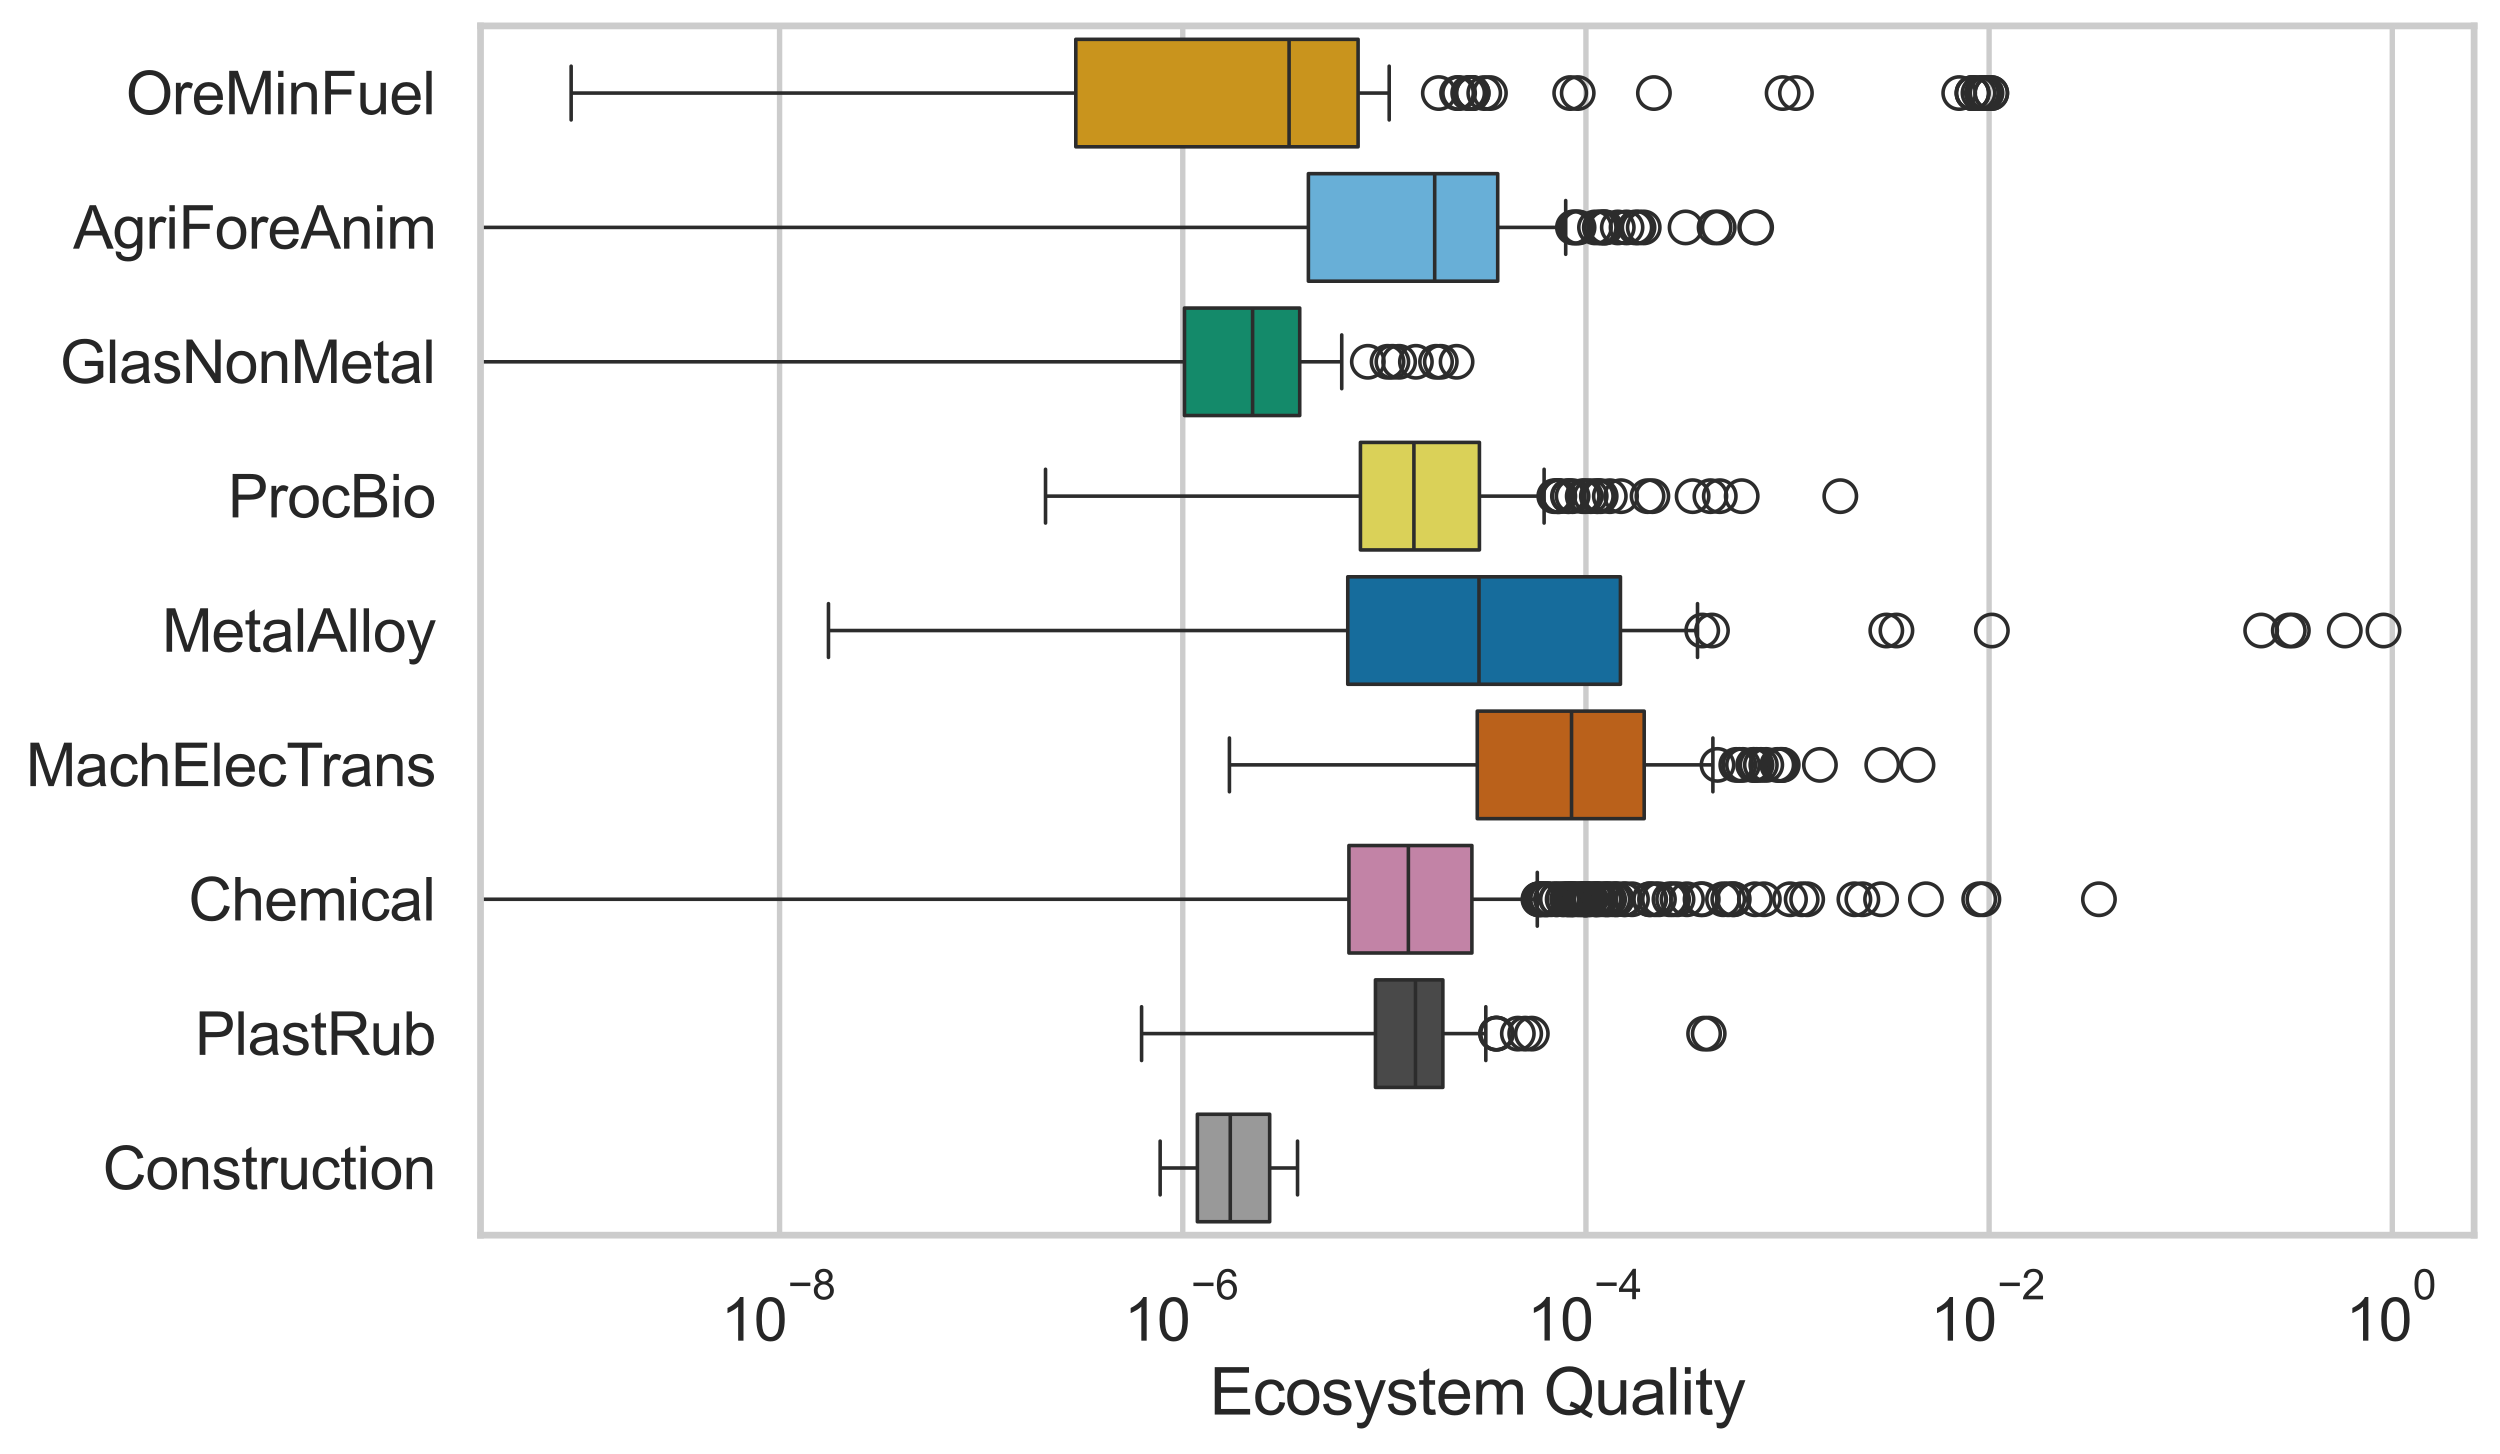 <?xml version="1.0" encoding="utf-8" standalone="no"?>
<!DOCTYPE svg PUBLIC "-//W3C//DTD SVG 1.1//EN"
  "http://www.w3.org/Graphics/SVG/1.1/DTD/svg11.dtd">
<svg xmlns:xlink="http://www.w3.org/1999/xlink" width="695.577pt" height="404.563pt" viewBox="0 0 695.577 404.563" xmlns="http://www.w3.org/2000/svg" version="1.1">
 <defs>
  <style type="text/css">*{stroke-linejoin: round; stroke-linecap: butt}</style>
 </defs>
 <g id="figure_1">
  <g id="patch_1">
   <path d="M 0 404.563 
L 695.577 404.563 
L 695.577 0 
L 0 0 
z
" style="fill: #ffffff"/>
  </g>
  <g id="axes_1">
   <g id="patch_2">
    <path d="M 133.697 343.665 
L 688.377 343.665 
L 688.377 7.2 
L 133.697 7.2 
z
" style="fill: #ffffff"/>
   </g>
   <g id="matplotlib.axis_1">
    <g id="xtick_1">
     <g id="line2d_1">
      <path d="M 216.903 343.665 
L 216.903 7.2 
" clip-path="url(#pdc5b991127)" style="fill: none; stroke: #cccccc; stroke-width: 1.5; stroke-linecap: round"/>
     </g>
     <g id="text_1">
      <!-- $\mathdefault{10^{-8}}$ -->
      <g style="fill: #262626" transform="translate(200.568 373.18) scale(0.165 -0.165)">
       <defs>
        <path id="ArialMT-31" d="M 2384 0 
L 1822 0 
L 1822 3584 
Q 1619 3391 1289 3197 
Q 959 3003 697 2906 
L 697 3450 
Q 1169 3672 1522 3987 
Q 1875 4303 2022 4600 
L 2384 4600 
L 2384 0 
z
" transform="scale(0.016)"/>
        <path id="ArialMT-30" d="M 266 2259 
Q 266 3072 433 3567 
Q 600 4063 929 4331 
Q 1259 4600 1759 4600 
Q 2128 4600 2406 4451 
Q 2684 4303 2865 4023 
Q 3047 3744 3150 3342 
Q 3253 2941 3253 2259 
Q 3253 1453 3087 958 
Q 2922 463 2592 192 
Q 2263 -78 1759 -78 
Q 1097 -78 719 397 
Q 266 969 266 2259 
z
M 844 2259 
Q 844 1131 1108 757 
Q 1372 384 1759 384 
Q 2147 384 2411 759 
Q 2675 1134 2675 2259 
Q 2675 3391 2411 3762 
Q 2147 4134 1753 4134 
Q 1366 4134 1134 3806 
Q 844 3388 844 2259 
z
" transform="scale(0.016)"/>
        <path id="ArialMT-2212" d="M 3381 1997 
L 356 1997 
L 356 2522 
L 3381 2522 
L 3381 1997 
z
" transform="scale(0.016)"/>
        <path id="ArialMT-38" d="M 1131 2484 
Q 781 2613 612 2850 
Q 444 3088 444 3419 
Q 444 3919 803 4259 
Q 1163 4600 1759 4600 
Q 2359 4600 2725 4251 
Q 3091 3903 3091 3403 
Q 3091 3084 2923 2848 
Q 2756 2613 2416 2484 
Q 2838 2347 3058 2040 
Q 3278 1734 3278 1309 
Q 3278 722 2862 322 
Q 2447 -78 1769 -78 
Q 1091 -78 675 323 
Q 259 725 259 1325 
Q 259 1772 486 2073 
Q 713 2375 1131 2484 
z
M 1019 3438 
Q 1019 3113 1228 2906 
Q 1438 2700 1772 2700 
Q 2097 2700 2305 2904 
Q 2513 3109 2513 3406 
Q 2513 3716 2298 3927 
Q 2084 4138 1766 4138 
Q 1444 4138 1231 3931 
Q 1019 3725 1019 3438 
z
M 838 1322 
Q 838 1081 952 856 
Q 1066 631 1291 507 
Q 1516 384 1775 384 
Q 2178 384 2440 643 
Q 2703 903 2703 1303 
Q 2703 1709 2433 1975 
Q 2163 2241 1756 2241 
Q 1359 2241 1098 1978 
Q 838 1716 838 1322 
z
" transform="scale(0.016)"/>
       </defs>
       <use xlink:href="#ArialMT-31" transform="translate(0 0.994)"/>
       <use xlink:href="#ArialMT-30" transform="translate(55.615 0.994)"/>
       <use xlink:href="#ArialMT-2212" transform="translate(112.973 70.688) scale(0.7)"/>
       <use xlink:href="#ArialMT-38" transform="translate(153.852 70.688) scale(0.7)"/>
      </g>
     </g>
    </g>
    <g id="xtick_2">
     <g id="line2d_2">
      <path d="M 329.08 343.665 
L 329.08 7.2 
" clip-path="url(#pdc5b991127)" style="fill: none; stroke: #cccccc; stroke-width: 1.5; stroke-linecap: round"/>
     </g>
     <g id="text_2">
      <!-- $\mathdefault{10^{-6}}$ -->
      <g style="fill: #262626" transform="translate(312.745 373.18) scale(0.165 -0.165)">
       <defs>
        <path id="ArialMT-36" d="M 3184 3459 
L 2625 3416 
Q 2550 3747 2413 3897 
Q 2184 4138 1850 4138 
Q 1581 4138 1378 3988 
Q 1113 3794 959 3422 
Q 806 3050 800 2363 
Q 1003 2672 1297 2822 
Q 1591 2972 1913 2972 
Q 2475 2972 2870 2558 
Q 3266 2144 3266 1488 
Q 3266 1056 3080 686 
Q 2894 316 2569 119 
Q 2244 -78 1831 -78 
Q 1128 -78 684 439 
Q 241 956 241 2144 
Q 241 3472 731 4075 
Q 1159 4600 1884 4600 
Q 2425 4600 2770 4297 
Q 3116 3994 3184 3459 
z
M 888 1484 
Q 888 1194 1011 928 
Q 1134 663 1356 523 
Q 1578 384 1822 384 
Q 2178 384 2434 671 
Q 2691 959 2691 1453 
Q 2691 1928 2437 2201 
Q 2184 2475 1800 2475 
Q 1419 2475 1153 2201 
Q 888 1928 888 1484 
z
" transform="scale(0.016)"/>
       </defs>
       <use xlink:href="#ArialMT-31" transform="translate(0 0.994)"/>
       <use xlink:href="#ArialMT-30" transform="translate(55.615 0.994)"/>
       <use xlink:href="#ArialMT-2212" transform="translate(112.973 70.688) scale(0.7)"/>
       <use xlink:href="#ArialMT-36" transform="translate(153.852 70.688) scale(0.7)"/>
      </g>
     </g>
    </g>
    <g id="xtick_3">
     <g id="line2d_3">
      <path d="M 441.256 343.665 
L 441.256 7.2 
" clip-path="url(#pdc5b991127)" style="fill: none; stroke: #cccccc; stroke-width: 1.5; stroke-linecap: round"/>
     </g>
     <g id="text_3">
      <!-- $\mathdefault{10^{-4}}$ -->
      <g style="fill: #262626" transform="translate(424.921 373.015) scale(0.165 -0.165)">
       <defs>
        <path id="ArialMT-34" d="M 2069 0 
L 2069 1097 
L 81 1097 
L 81 1613 
L 2172 4581 
L 2631 4581 
L 2631 1613 
L 3250 1613 
L 3250 1097 
L 2631 1097 
L 2631 0 
L 2069 0 
z
M 2069 1613 
L 2069 3678 
L 634 1613 
L 2069 1613 
z
" transform="scale(0.016)"/>
       </defs>
       <use xlink:href="#ArialMT-31" transform="translate(0 0.202)"/>
       <use xlink:href="#ArialMT-30" transform="translate(55.615 0.202)"/>
       <use xlink:href="#ArialMT-2212" transform="translate(112.973 69.895) scale(0.7)"/>
       <use xlink:href="#ArialMT-34" transform="translate(153.852 69.895) scale(0.7)"/>
      </g>
     </g>
    </g>
    <g id="xtick_4">
     <g id="line2d_4">
      <path d="M 553.433 343.665 
L 553.433 7.2 
" clip-path="url(#pdc5b991127)" style="fill: none; stroke: #cccccc; stroke-width: 1.5; stroke-linecap: round"/>
     </g>
     <g id="text_4">
      <!-- $\mathdefault{10^{-2}}$ -->
      <g style="fill: #262626" transform="translate(537.098 373.18) scale(0.165 -0.165)">
       <defs>
        <path id="ArialMT-32" d="M 3222 541 
L 3222 0 
L 194 0 
Q 188 203 259 391 
Q 375 700 629 1000 
Q 884 1300 1366 1694 
Q 2113 2306 2375 2664 
Q 2638 3022 2638 3341 
Q 2638 3675 2398 3904 
Q 2159 4134 1775 4134 
Q 1369 4134 1125 3890 
Q 881 3647 878 3216 
L 300 3275 
Q 359 3922 746 4261 
Q 1134 4600 1788 4600 
Q 2447 4600 2831 4234 
Q 3216 3869 3216 3328 
Q 3216 3053 3103 2787 
Q 2991 2522 2730 2228 
Q 2469 1934 1863 1422 
Q 1356 997 1212 845 
Q 1069 694 975 541 
L 3222 541 
z
" transform="scale(0.016)"/>
       </defs>
       <use xlink:href="#ArialMT-31" transform="translate(0 0.994)"/>
       <use xlink:href="#ArialMT-30" transform="translate(55.615 0.994)"/>
       <use xlink:href="#ArialMT-2212" transform="translate(112.973 70.688) scale(0.7)"/>
       <use xlink:href="#ArialMT-32" transform="translate(153.852 70.688) scale(0.7)"/>
      </g>
     </g>
    </g>
    <g id="xtick_5">
     <g id="line2d_5">
      <path d="M 665.61 343.665 
L 665.61 7.2 
" clip-path="url(#pdc5b991127)" style="fill: none; stroke: #cccccc; stroke-width: 1.5; stroke-linecap: round"/>
     </g>
     <g id="text_5">
      <!-- $\mathdefault{10^{0}}$ -->
      <g style="fill: #262626" transform="translate(652.658 373.18) scale(0.165 -0.165)">
       <use xlink:href="#ArialMT-31" transform="translate(0 0.994)"/>
       <use xlink:href="#ArialMT-30" transform="translate(55.615 0.994)"/>
       <use xlink:href="#ArialMT-30" transform="translate(112.973 70.688) scale(0.7)"/>
      </g>
     </g>
    </g>
    <g id="text_6">
     <!-- Ecosystem Quality -->
     <g style="fill: #262626" transform="translate(336.517 393.574) scale(0.18 -0.18)">
      <defs>
       <path id="ArialMT-45" d="M 506 0 
L 506 4581 
L 3819 4581 
L 3819 4041 
L 1113 4041 
L 1113 2638 
L 3647 2638 
L 3647 2100 
L 1113 2100 
L 1113 541 
L 3925 541 
L 3925 0 
L 506 0 
z
" transform="scale(0.016)"/>
       <path id="ArialMT-63" d="M 2588 1216 
L 3141 1144 
Q 3050 572 2676 248 
Q 2303 -75 1759 -75 
Q 1078 -75 664 370 
Q 250 816 250 1647 
Q 250 2184 428 2587 
Q 606 2991 970 3192 
Q 1334 3394 1763 3394 
Q 2303 3394 2647 3120 
Q 2991 2847 3088 2344 
L 2541 2259 
Q 2463 2594 2264 2762 
Q 2066 2931 1784 2931 
Q 1359 2931 1093 2626 
Q 828 2322 828 1663 
Q 828 994 1084 691 
Q 1341 388 1753 388 
Q 2084 388 2306 591 
Q 2528 794 2588 1216 
z
" transform="scale(0.016)"/>
       <path id="ArialMT-6f" d="M 213 1659 
Q 213 2581 725 3025 
Q 1153 3394 1769 3394 
Q 2453 3394 2887 2945 
Q 3322 2497 3322 1706 
Q 3322 1066 3130 698 
Q 2938 331 2570 128 
Q 2203 -75 1769 -75 
Q 1072 -75 642 372 
Q 213 819 213 1659 
z
M 791 1659 
Q 791 1022 1069 705 
Q 1347 388 1769 388 
Q 2188 388 2466 706 
Q 2744 1025 2744 1678 
Q 2744 2294 2464 2611 
Q 2184 2928 1769 2928 
Q 1347 2928 1069 2612 
Q 791 2297 791 1659 
z
" transform="scale(0.016)"/>
       <path id="ArialMT-73" d="M 197 991 
L 753 1078 
Q 800 744 1014 566 
Q 1228 388 1613 388 
Q 2000 388 2187 545 
Q 2375 703 2375 916 
Q 2375 1106 2209 1216 
Q 2094 1291 1634 1406 
Q 1016 1563 777 1677 
Q 538 1791 414 1992 
Q 291 2194 291 2438 
Q 291 2659 392 2848 
Q 494 3038 669 3163 
Q 800 3259 1026 3326 
Q 1253 3394 1513 3394 
Q 1903 3394 2198 3281 
Q 2494 3169 2634 2976 
Q 2775 2784 2828 2463 
L 2278 2388 
Q 2241 2644 2061 2787 
Q 1881 2931 1553 2931 
Q 1166 2931 1000 2803 
Q 834 2675 834 2503 
Q 834 2394 903 2306 
Q 972 2216 1119 2156 
Q 1203 2125 1616 2013 
Q 2213 1853 2448 1751 
Q 2684 1650 2818 1456 
Q 2953 1263 2953 975 
Q 2953 694 2789 445 
Q 2625 197 2315 61 
Q 2006 -75 1616 -75 
Q 969 -75 630 194 
Q 291 463 197 991 
z
" transform="scale(0.016)"/>
       <path id="ArialMT-79" d="M 397 -1278 
L 334 -750 
Q 519 -800 656 -800 
Q 844 -800 956 -737 
Q 1069 -675 1141 -563 
Q 1194 -478 1313 -144 
Q 1328 -97 1363 -6 
L 103 3319 
L 709 3319 
L 1400 1397 
Q 1534 1031 1641 628 
Q 1738 1016 1872 1384 
L 2581 3319 
L 3144 3319 
L 1881 -56 
Q 1678 -603 1566 -809 
Q 1416 -1088 1222 -1217 
Q 1028 -1347 759 -1347 
Q 597 -1347 397 -1278 
z
" transform="scale(0.016)"/>
       <path id="ArialMT-74" d="M 1650 503 
L 1731 6 
Q 1494 -44 1306 -44 
Q 1000 -44 831 53 
Q 663 150 594 308 
Q 525 466 525 972 
L 525 2881 
L 113 2881 
L 113 3319 
L 525 3319 
L 525 4141 
L 1084 4478 
L 1084 3319 
L 1650 3319 
L 1650 2881 
L 1084 2881 
L 1084 941 
Q 1084 700 1114 631 
Q 1144 563 1211 522 
Q 1278 481 1403 481 
Q 1497 481 1650 503 
z
" transform="scale(0.016)"/>
       <path id="ArialMT-65" d="M 2694 1069 
L 3275 997 
Q 3138 488 2766 206 
Q 2394 -75 1816 -75 
Q 1088 -75 661 373 
Q 234 822 234 1631 
Q 234 2469 665 2931 
Q 1097 3394 1784 3394 
Q 2450 3394 2872 2941 
Q 3294 2488 3294 1666 
Q 3294 1616 3291 1516 
L 816 1516 
Q 847 969 1125 678 
Q 1403 388 1819 388 
Q 2128 388 2347 550 
Q 2566 713 2694 1069 
z
M 847 1978 
L 2700 1978 
Q 2663 2397 2488 2606 
Q 2219 2931 1791 2931 
Q 1403 2931 1139 2672 
Q 875 2413 847 1978 
z
" transform="scale(0.016)"/>
       <path id="ArialMT-6d" d="M 422 0 
L 422 3319 
L 925 3319 
L 925 2853 
Q 1081 3097 1340 3245 
Q 1600 3394 1931 3394 
Q 2300 3394 2536 3241 
Q 2772 3088 2869 2813 
Q 3263 3394 3894 3394 
Q 4388 3394 4653 3120 
Q 4919 2847 4919 2278 
L 4919 0 
L 4359 0 
L 4359 2091 
Q 4359 2428 4304 2576 
Q 4250 2725 4106 2815 
Q 3963 2906 3769 2906 
Q 3419 2906 3187 2673 
Q 2956 2441 2956 1928 
L 2956 0 
L 2394 0 
L 2394 2156 
Q 2394 2531 2256 2718 
Q 2119 2906 1806 2906 
Q 1569 2906 1367 2781 
Q 1166 2656 1075 2415 
Q 984 2175 984 1722 
L 984 0 
L 422 0 
z
" transform="scale(0.016)"/>
       <path id="ArialMT-20" transform="scale(0.016)"/>
       <path id="ArialMT-51" d="M 3966 491 
Q 4388 200 4744 66 
L 4566 -356 
Q 4072 -178 3581 206 
Q 3072 -78 2456 -78 
Q 1834 -78 1328 222 
Q 822 522 548 1065 
Q 275 1609 275 2291 
Q 275 2969 550 3525 
Q 825 4081 1333 4372 
Q 1841 4663 2469 4663 
Q 3103 4663 3612 4361 
Q 4122 4059 4389 3517 
Q 4656 2975 4656 2294 
Q 4656 1728 4484 1276 
Q 4313 825 3966 491 
z
M 2631 1266 
Q 3156 1119 3497 828 
Q 4031 1316 4031 2294 
Q 4031 2850 3842 3265 
Q 3653 3681 3289 3911 
Q 2925 4141 2472 4141 
Q 1794 4141 1347 3677 
Q 900 3213 900 2291 
Q 900 1397 1342 919 
Q 1784 441 2472 441 
Q 2797 441 3084 563 
Q 2800 747 2484 825 
L 2631 1266 
z
" transform="scale(0.016)"/>
       <path id="ArialMT-75" d="M 2597 0 
L 2597 488 
Q 2209 -75 1544 -75 
Q 1250 -75 995 37 
Q 741 150 617 320 
Q 494 491 444 738 
Q 409 903 409 1263 
L 409 3319 
L 972 3319 
L 972 1478 
Q 972 1038 1006 884 
Q 1059 663 1231 536 
Q 1403 409 1656 409 
Q 1909 409 2131 539 
Q 2353 669 2445 892 
Q 2538 1116 2538 1541 
L 2538 3319 
L 3100 3319 
L 3100 0 
L 2597 0 
z
" transform="scale(0.016)"/>
       <path id="ArialMT-61" d="M 2588 409 
Q 2275 144 1986 34 
Q 1697 -75 1366 -75 
Q 819 -75 525 192 
Q 231 459 231 875 
Q 231 1119 342 1320 
Q 453 1522 633 1644 
Q 813 1766 1038 1828 
Q 1203 1872 1538 1913 
Q 2219 1994 2541 2106 
Q 2544 2222 2544 2253 
Q 2544 2597 2384 2738 
Q 2169 2928 1744 2928 
Q 1347 2928 1158 2789 
Q 969 2650 878 2297 
L 328 2372 
Q 403 2725 575 2942 
Q 747 3159 1072 3276 
Q 1397 3394 1825 3394 
Q 2250 3394 2515 3294 
Q 2781 3194 2906 3042 
Q 3031 2891 3081 2659 
Q 3109 2516 3109 2141 
L 3109 1391 
Q 3109 606 3145 398 
Q 3181 191 3288 0 
L 2700 0 
Q 2613 175 2588 409 
z
M 2541 1666 
Q 2234 1541 1622 1453 
Q 1275 1403 1131 1340 
Q 988 1278 909 1158 
Q 831 1038 831 891 
Q 831 666 1001 516 
Q 1172 366 1500 366 
Q 1825 366 2078 508 
Q 2331 650 2450 897 
Q 2541 1088 2541 1459 
L 2541 1666 
z
" transform="scale(0.016)"/>
       <path id="ArialMT-6c" d="M 409 0 
L 409 4581 
L 972 4581 
L 972 0 
L 409 0 
z
" transform="scale(0.016)"/>
       <path id="ArialMT-69" d="M 425 3934 
L 425 4581 
L 988 4581 
L 988 3934 
L 425 3934 
z
M 425 0 
L 425 3319 
L 988 3319 
L 988 0 
L 425 0 
z
" transform="scale(0.016)"/>
      </defs>
      <use xlink:href="#ArialMT-45"/>
      <use xlink:href="#ArialMT-63" transform="translate(66.699 0)"/>
      <use xlink:href="#ArialMT-6f" transform="translate(116.699 0)"/>
      <use xlink:href="#ArialMT-73" transform="translate(172.314 0)"/>
      <use xlink:href="#ArialMT-79" transform="translate(222.314 0)"/>
      <use xlink:href="#ArialMT-73" transform="translate(272.314 0)"/>
      <use xlink:href="#ArialMT-74" transform="translate(322.314 0)"/>
      <use xlink:href="#ArialMT-65" transform="translate(350.098 0)"/>
      <use xlink:href="#ArialMT-6d" transform="translate(405.713 0)"/>
      <use xlink:href="#ArialMT-20" transform="translate(489.014 0)"/>
      <use xlink:href="#ArialMT-51" transform="translate(516.797 0)"/>
      <use xlink:href="#ArialMT-75" transform="translate(594.58 0)"/>
      <use xlink:href="#ArialMT-61" transform="translate(650.195 0)"/>
      <use xlink:href="#ArialMT-6c" transform="translate(705.811 0)"/>
      <use xlink:href="#ArialMT-69" transform="translate(728.027 0)"/>
      <use xlink:href="#ArialMT-74" transform="translate(750.244 0)"/>
      <use xlink:href="#ArialMT-79" transform="translate(778.027 0)"/>
     </g>
    </g>
   </g>
   <g id="matplotlib.axis_2">
    <g id="ytick_1">
     <g id="text_7">
      <!-- OreMinFuel -->
      <g style="fill: #262626" transform="translate(35.013 31.798) scale(0.165 -0.165)">
       <defs>
        <path id="ArialMT-4f" d="M 309 2231 
Q 309 3372 921 4017 
Q 1534 4663 2503 4663 
Q 3138 4663 3647 4359 
Q 4156 4056 4423 3514 
Q 4691 2972 4691 2284 
Q 4691 1588 4409 1038 
Q 4128 488 3612 205 
Q 3097 -78 2500 -78 
Q 1853 -78 1343 234 
Q 834 547 571 1087 
Q 309 1628 309 2231 
z
M 934 2222 
Q 934 1394 1379 917 
Q 1825 441 2497 441 
Q 3181 441 3623 922 
Q 4066 1403 4066 2288 
Q 4066 2847 3877 3264 
Q 3688 3681 3323 3911 
Q 2959 4141 2506 4141 
Q 1863 4141 1398 3698 
Q 934 3256 934 2222 
z
" transform="scale(0.016)"/>
        <path id="ArialMT-72" d="M 416 0 
L 416 3319 
L 922 3319 
L 922 2816 
Q 1116 3169 1280 3281 
Q 1444 3394 1641 3394 
Q 1925 3394 2219 3213 
L 2025 2691 
Q 1819 2813 1613 2813 
Q 1428 2813 1281 2702 
Q 1134 2591 1072 2394 
Q 978 2094 978 1738 
L 978 0 
L 416 0 
z
" transform="scale(0.016)"/>
        <path id="ArialMT-4d" d="M 475 0 
L 475 4581 
L 1388 4581 
L 2472 1338 
Q 2622 884 2691 659 
Q 2769 909 2934 1394 
L 4031 4581 
L 4847 4581 
L 4847 0 
L 4263 0 
L 4263 3834 
L 2931 0 
L 2384 0 
L 1059 3900 
L 1059 0 
L 475 0 
z
" transform="scale(0.016)"/>
        <path id="ArialMT-6e" d="M 422 0 
L 422 3319 
L 928 3319 
L 928 2847 
Q 1294 3394 1984 3394 
Q 2284 3394 2536 3286 
Q 2788 3178 2913 3003 
Q 3038 2828 3088 2588 
Q 3119 2431 3119 2041 
L 3119 0 
L 2556 0 
L 2556 2019 
Q 2556 2363 2490 2533 
Q 2425 2703 2258 2804 
Q 2091 2906 1866 2906 
Q 1506 2906 1245 2678 
Q 984 2450 984 1813 
L 984 0 
L 422 0 
z
" transform="scale(0.016)"/>
        <path id="ArialMT-46" d="M 525 0 
L 525 4581 
L 3616 4581 
L 3616 4041 
L 1131 4041 
L 1131 2622 
L 3281 2622 
L 3281 2081 
L 1131 2081 
L 1131 0 
L 525 0 
z
" transform="scale(0.016)"/>
       </defs>
       <use xlink:href="#ArialMT-4f"/>
       <use xlink:href="#ArialMT-72" transform="translate(77.783 0)"/>
       <use xlink:href="#ArialMT-65" transform="translate(111.084 0)"/>
       <use xlink:href="#ArialMT-4d" transform="translate(166.699 0)"/>
       <use xlink:href="#ArialMT-69" transform="translate(250 0)"/>
       <use xlink:href="#ArialMT-6e" transform="translate(272.217 0)"/>
       <use xlink:href="#ArialMT-46" transform="translate(327.832 0)"/>
       <use xlink:href="#ArialMT-75" transform="translate(388.916 0)"/>
       <use xlink:href="#ArialMT-65" transform="translate(444.531 0)"/>
       <use xlink:href="#ArialMT-6c" transform="translate(500.146 0)"/>
      </g>
     </g>
    </g>
    <g id="ytick_2">
     <g id="text_8">
      <!-- AgriForeAnim -->
      <g style="fill: #262626" transform="translate(20.341 69.183) scale(0.165 -0.165)">
       <defs>
        <path id="ArialMT-41" d="M -9 0 
L 1750 4581 
L 2403 4581 
L 4278 0 
L 3588 0 
L 3053 1388 
L 1138 1388 
L 634 0 
L -9 0 
z
M 1313 1881 
L 2866 1881 
L 2388 3150 
Q 2169 3728 2063 4100 
Q 1975 3659 1816 3225 
L 1313 1881 
z
" transform="scale(0.016)"/>
        <path id="ArialMT-67" d="M 319 -275 
L 866 -356 
Q 900 -609 1056 -725 
Q 1266 -881 1628 -881 
Q 2019 -881 2231 -725 
Q 2444 -569 2519 -288 
Q 2563 -116 2559 434 
Q 2191 0 1641 0 
Q 956 0 581 494 
Q 206 988 206 1678 
Q 206 2153 378 2554 
Q 550 2956 876 3175 
Q 1203 3394 1644 3394 
Q 2231 3394 2613 2919 
L 2613 3319 
L 3131 3319 
L 3131 450 
Q 3131 -325 2973 -648 
Q 2816 -972 2473 -1159 
Q 2131 -1347 1631 -1347 
Q 1038 -1347 672 -1080 
Q 306 -813 319 -275 
z
M 784 1719 
Q 784 1066 1043 766 
Q 1303 466 1694 466 
Q 2081 466 2343 764 
Q 2606 1063 2606 1700 
Q 2606 2309 2336 2618 
Q 2066 2928 1684 2928 
Q 1309 2928 1046 2623 
Q 784 2319 784 1719 
z
" transform="scale(0.016)"/>
       </defs>
       <use xlink:href="#ArialMT-41"/>
       <use xlink:href="#ArialMT-67" transform="translate(66.699 0)"/>
       <use xlink:href="#ArialMT-72" transform="translate(122.314 0)"/>
       <use xlink:href="#ArialMT-69" transform="translate(155.615 0)"/>
       <use xlink:href="#ArialMT-46" transform="translate(177.832 0)"/>
       <use xlink:href="#ArialMT-6f" transform="translate(238.916 0)"/>
       <use xlink:href="#ArialMT-72" transform="translate(294.531 0)"/>
       <use xlink:href="#ArialMT-65" transform="translate(327.832 0)"/>
       <use xlink:href="#ArialMT-41" transform="translate(383.447 0)"/>
       <use xlink:href="#ArialMT-6e" transform="translate(450.146 0)"/>
       <use xlink:href="#ArialMT-69" transform="translate(505.762 0)"/>
       <use xlink:href="#ArialMT-6d" transform="translate(527.979 0)"/>
      </g>
     </g>
    </g>
    <g id="ytick_3">
     <g id="text_9">
      <!-- GlasNonMetal -->
      <g style="fill: #262626" transform="translate(16.659 106.568) scale(0.165 -0.165)">
       <defs>
        <path id="ArialMT-47" d="M 2638 1797 
L 2638 2334 
L 4578 2338 
L 4578 638 
Q 4131 281 3656 101 
Q 3181 -78 2681 -78 
Q 2006 -78 1454 211 
Q 903 500 622 1047 
Q 341 1594 341 2269 
Q 341 2938 620 3517 
Q 900 4097 1425 4378 
Q 1950 4659 2634 4659 
Q 3131 4659 3532 4498 
Q 3934 4338 4162 4050 
Q 4391 3763 4509 3300 
L 3963 3150 
Q 3859 3500 3706 3700 
Q 3553 3900 3268 4020 
Q 2984 4141 2638 4141 
Q 2222 4141 1919 4014 
Q 1616 3888 1430 3681 
Q 1244 3475 1141 3228 
Q 966 2803 966 2306 
Q 966 1694 1177 1281 
Q 1388 869 1791 669 
Q 2194 469 2647 469 
Q 3041 469 3416 620 
Q 3791 772 3984 944 
L 3984 1797 
L 2638 1797 
z
" transform="scale(0.016)"/>
        <path id="ArialMT-4e" d="M 488 0 
L 488 4581 
L 1109 4581 
L 3516 984 
L 3516 4581 
L 4097 4581 
L 4097 0 
L 3475 0 
L 1069 3600 
L 1069 0 
L 488 0 
z
" transform="scale(0.016)"/>
       </defs>
       <use xlink:href="#ArialMT-47"/>
       <use xlink:href="#ArialMT-6c" transform="translate(77.783 0)"/>
       <use xlink:href="#ArialMT-61" transform="translate(100 0)"/>
       <use xlink:href="#ArialMT-73" transform="translate(155.615 0)"/>
       <use xlink:href="#ArialMT-4e" transform="translate(205.615 0)"/>
       <use xlink:href="#ArialMT-6f" transform="translate(277.832 0)"/>
       <use xlink:href="#ArialMT-6e" transform="translate(333.447 0)"/>
       <use xlink:href="#ArialMT-4d" transform="translate(389.062 0)"/>
       <use xlink:href="#ArialMT-65" transform="translate(472.363 0)"/>
       <use xlink:href="#ArialMT-74" transform="translate(527.979 0)"/>
       <use xlink:href="#ArialMT-61" transform="translate(555.762 0)"/>
       <use xlink:href="#ArialMT-6c" transform="translate(611.377 0)"/>
      </g>
     </g>
    </g>
    <g id="ytick_4">
     <g id="text_10">
      <!-- ProcBio -->
      <g style="fill: #262626" transform="translate(63.424 143.953) scale(0.165 -0.165)">
       <defs>
        <path id="ArialMT-50" d="M 494 0 
L 494 4581 
L 2222 4581 
Q 2678 4581 2919 4538 
Q 3256 4481 3484 4323 
Q 3713 4166 3852 3881 
Q 3991 3597 3991 3256 
Q 3991 2672 3619 2267 
Q 3247 1863 2275 1863 
L 1100 1863 
L 1100 0 
L 494 0 
z
M 1100 2403 
L 2284 2403 
Q 2872 2403 3119 2622 
Q 3366 2841 3366 3238 
Q 3366 3525 3220 3729 
Q 3075 3934 2838 4000 
Q 2684 4041 2272 4041 
L 1100 4041 
L 1100 2403 
z
" transform="scale(0.016)"/>
        <path id="ArialMT-42" d="M 469 0 
L 469 4581 
L 2188 4581 
Q 2713 4581 3030 4442 
Q 3347 4303 3526 4014 
Q 3706 3725 3706 3409 
Q 3706 3116 3547 2856 
Q 3388 2597 3066 2438 
Q 3481 2316 3704 2022 
Q 3928 1728 3928 1328 
Q 3928 1006 3792 729 
Q 3656 453 3456 303 
Q 3256 153 2954 76 
Q 2653 0 2216 0 
L 469 0 
z
M 1075 2656 
L 2066 2656 
Q 2469 2656 2644 2709 
Q 2875 2778 2992 2937 
Q 3109 3097 3109 3338 
Q 3109 3566 3000 3739 
Q 2891 3913 2687 3977 
Q 2484 4041 1991 4041 
L 1075 4041 
L 1075 2656 
z
M 1075 541 
L 2216 541 
Q 2509 541 2628 563 
Q 2838 600 2978 687 
Q 3119 775 3209 942 
Q 3300 1109 3300 1328 
Q 3300 1584 3169 1773 
Q 3038 1963 2805 2039 
Q 2572 2116 2134 2116 
L 1075 2116 
L 1075 541 
z
" transform="scale(0.016)"/>
       </defs>
       <use xlink:href="#ArialMT-50"/>
       <use xlink:href="#ArialMT-72" transform="translate(66.699 0)"/>
       <use xlink:href="#ArialMT-6f" transform="translate(100 0)"/>
       <use xlink:href="#ArialMT-63" transform="translate(155.615 0)"/>
       <use xlink:href="#ArialMT-42" transform="translate(205.615 0)"/>
       <use xlink:href="#ArialMT-69" transform="translate(272.314 0)"/>
       <use xlink:href="#ArialMT-6f" transform="translate(294.531 0)"/>
      </g>
     </g>
    </g>
    <g id="ytick_5">
     <g id="text_11">
      <!-- MetalAlloy -->
      <g style="fill: #262626" transform="translate(45.088 181.337) scale(0.165 -0.165)">
       <use xlink:href="#ArialMT-4d"/>
       <use xlink:href="#ArialMT-65" transform="translate(83.301 0)"/>
       <use xlink:href="#ArialMT-74" transform="translate(138.916 0)"/>
       <use xlink:href="#ArialMT-61" transform="translate(166.699 0)"/>
       <use xlink:href="#ArialMT-6c" transform="translate(222.314 0)"/>
       <use xlink:href="#ArialMT-41" transform="translate(244.531 0)"/>
       <use xlink:href="#ArialMT-6c" transform="translate(311.23 0)"/>
       <use xlink:href="#ArialMT-6c" transform="translate(333.447 0)"/>
       <use xlink:href="#ArialMT-6f" transform="translate(355.664 0)"/>
       <use xlink:href="#ArialMT-79" transform="translate(411.279 0)"/>
      </g>
     </g>
    </g>
    <g id="ytick_6">
     <g id="text_12">
      <!-- MachElecTrans -->
      <g style="fill: #262626" transform="translate(7.2 218.722) scale(0.165 -0.165)">
       <defs>
        <path id="ArialMT-68" d="M 422 0 
L 422 4581 
L 984 4581 
L 984 2938 
Q 1378 3394 1978 3394 
Q 2347 3394 2619 3248 
Q 2891 3103 3008 2847 
Q 3125 2591 3125 2103 
L 3125 0 
L 2563 0 
L 2563 2103 
Q 2563 2525 2380 2717 
Q 2197 2909 1863 2909 
Q 1613 2909 1392 2779 
Q 1172 2650 1078 2428 
Q 984 2206 984 1816 
L 984 0 
L 422 0 
z
" transform="scale(0.016)"/>
        <path id="ArialMT-54" d="M 1659 0 
L 1659 4041 
L 150 4041 
L 150 4581 
L 3781 4581 
L 3781 4041 
L 2266 4041 
L 2266 0 
L 1659 0 
z
" transform="scale(0.016)"/>
       </defs>
       <use xlink:href="#ArialMT-4d"/>
       <use xlink:href="#ArialMT-61" transform="translate(83.301 0)"/>
       <use xlink:href="#ArialMT-63" transform="translate(138.916 0)"/>
       <use xlink:href="#ArialMT-68" transform="translate(188.916 0)"/>
       <use xlink:href="#ArialMT-45" transform="translate(244.531 0)"/>
       <use xlink:href="#ArialMT-6c" transform="translate(311.23 0)"/>
       <use xlink:href="#ArialMT-65" transform="translate(333.447 0)"/>
       <use xlink:href="#ArialMT-63" transform="translate(389.062 0)"/>
       <use xlink:href="#ArialMT-54" transform="translate(439.062 0)"/>
       <use xlink:href="#ArialMT-72" transform="translate(496.396 0)"/>
       <use xlink:href="#ArialMT-61" transform="translate(529.697 0)"/>
       <use xlink:href="#ArialMT-6e" transform="translate(585.312 0)"/>
       <use xlink:href="#ArialMT-73" transform="translate(640.928 0)"/>
      </g>
     </g>
    </g>
    <g id="ytick_7">
     <g id="text_13">
      <!-- Chemical -->
      <g style="fill: #262626" transform="translate(52.428 256.107) scale(0.165 -0.165)">
       <defs>
        <path id="ArialMT-43" d="M 3763 1606 
L 4369 1453 
Q 4178 706 3683 314 
Q 3188 -78 2472 -78 
Q 1731 -78 1267 223 
Q 803 525 561 1097 
Q 319 1669 319 2325 
Q 319 3041 592 3573 
Q 866 4106 1370 4382 
Q 1875 4659 2481 4659 
Q 3169 4659 3637 4309 
Q 4106 3959 4291 3325 
L 3694 3184 
Q 3534 3684 3231 3912 
Q 2928 4141 2469 4141 
Q 1941 4141 1586 3887 
Q 1231 3634 1087 3207 
Q 944 2781 944 2328 
Q 944 1744 1114 1308 
Q 1284 872 1643 656 
Q 2003 441 2422 441 
Q 2931 441 3284 734 
Q 3638 1028 3763 1606 
z
" transform="scale(0.016)"/>
       </defs>
       <use xlink:href="#ArialMT-43"/>
       <use xlink:href="#ArialMT-68" transform="translate(72.217 0)"/>
       <use xlink:href="#ArialMT-65" transform="translate(127.832 0)"/>
       <use xlink:href="#ArialMT-6d" transform="translate(183.447 0)"/>
       <use xlink:href="#ArialMT-69" transform="translate(266.748 0)"/>
       <use xlink:href="#ArialMT-63" transform="translate(288.965 0)"/>
       <use xlink:href="#ArialMT-61" transform="translate(338.965 0)"/>
       <use xlink:href="#ArialMT-6c" transform="translate(394.58 0)"/>
      </g>
     </g>
    </g>
    <g id="ytick_8">
     <g id="text_14">
      <!-- PlastRub -->
      <g style="fill: #262626" transform="translate(54.248 293.492) scale(0.165 -0.165)">
       <defs>
        <path id="ArialMT-52" d="M 503 0 
L 503 4581 
L 2534 4581 
Q 3147 4581 3465 4457 
Q 3784 4334 3975 4021 
Q 4166 3709 4166 3331 
Q 4166 2844 3850 2509 
Q 3534 2175 2875 2084 
Q 3116 1969 3241 1856 
Q 3506 1613 3744 1247 
L 4541 0 
L 3778 0 
L 3172 953 
Q 2906 1366 2734 1584 
Q 2563 1803 2427 1890 
Q 2291 1978 2150 2013 
Q 2047 2034 1813 2034 
L 1109 2034 
L 1109 0 
L 503 0 
z
M 1109 2559 
L 2413 2559 
Q 2828 2559 3062 2645 
Q 3297 2731 3419 2920 
Q 3541 3109 3541 3331 
Q 3541 3656 3305 3865 
Q 3069 4075 2559 4075 
L 1109 4075 
L 1109 2559 
z
" transform="scale(0.016)"/>
        <path id="ArialMT-62" d="M 941 0 
L 419 0 
L 419 4581 
L 981 4581 
L 981 2947 
Q 1338 3394 1891 3394 
Q 2197 3394 2470 3270 
Q 2744 3147 2920 2923 
Q 3097 2700 3197 2384 
Q 3297 2069 3297 1709 
Q 3297 856 2875 390 
Q 2453 -75 1863 -75 
Q 1275 -75 941 416 
L 941 0 
z
M 934 1684 
Q 934 1088 1097 822 
Q 1363 388 1816 388 
Q 2184 388 2453 708 
Q 2722 1028 2722 1663 
Q 2722 2313 2464 2622 
Q 2206 2931 1841 2931 
Q 1472 2931 1203 2611 
Q 934 2291 934 1684 
z
" transform="scale(0.016)"/>
       </defs>
       <use xlink:href="#ArialMT-50"/>
       <use xlink:href="#ArialMT-6c" transform="translate(66.699 0)"/>
       <use xlink:href="#ArialMT-61" transform="translate(88.916 0)"/>
       <use xlink:href="#ArialMT-73" transform="translate(144.531 0)"/>
       <use xlink:href="#ArialMT-74" transform="translate(194.531 0)"/>
       <use xlink:href="#ArialMT-52" transform="translate(222.314 0)"/>
       <use xlink:href="#ArialMT-75" transform="translate(294.531 0)"/>
       <use xlink:href="#ArialMT-62" transform="translate(350.146 0)"/>
      </g>
     </g>
    </g>
    <g id="ytick_9">
     <g id="text_15">
      <!-- Construction -->
      <g style="fill: #262626" transform="translate(28.575 330.877) scale(0.165 -0.165)">
       <use xlink:href="#ArialMT-43"/>
       <use xlink:href="#ArialMT-6f" transform="translate(72.217 0)"/>
       <use xlink:href="#ArialMT-6e" transform="translate(127.832 0)"/>
       <use xlink:href="#ArialMT-73" transform="translate(183.447 0)"/>
       <use xlink:href="#ArialMT-74" transform="translate(233.447 0)"/>
       <use xlink:href="#ArialMT-72" transform="translate(261.23 0)"/>
       <use xlink:href="#ArialMT-75" transform="translate(294.531 0)"/>
       <use xlink:href="#ArialMT-63" transform="translate(350.146 0)"/>
       <use xlink:href="#ArialMT-74" transform="translate(400.146 0)"/>
       <use xlink:href="#ArialMT-69" transform="translate(427.93 0)"/>
       <use xlink:href="#ArialMT-6f" transform="translate(450.146 0)"/>
       <use xlink:href="#ArialMT-6e" transform="translate(505.762 0)"/>
      </g>
     </g>
    </g>
   </g>
   <g id="patch_3">
    <path d="M 299.32 10.938 
L 299.32 40.846 
L 377.864 40.846 
L 377.864 10.938 
L 299.32 10.938 
z
" clip-path="url(#pdc5b991127)" style="fill: #c9941d; stroke: #2c2c2c; stroke-linejoin: miter"/>
   </g>
   <g id="line2d_6">
    <path d="M 299.32 25.892 
L 158.91 25.892 
" clip-path="url(#pdc5b991127)" style="fill: none; stroke: #2c2c2c"/>
   </g>
   <g id="line2d_7">
    <path d="M 377.864 25.892 
L 386.518 25.892 
" clip-path="url(#pdc5b991127)" style="fill: none; stroke: #2c2c2c"/>
   </g>
   <g id="line2d_8">
    <path d="M 158.91 18.415 
L 158.91 33.369 
" clip-path="url(#pdc5b991127)" style="fill: none; stroke: #2c2c2c; stroke-linecap: round"/>
   </g>
   <g id="line2d_9">
    <path d="M 386.518 18.415 
L 386.518 33.369 
" clip-path="url(#pdc5b991127)" style="fill: none; stroke: #2c2c2c; stroke-linecap: round"/>
   </g>
   <g id="line2d_10">
    <defs>
     <path id="m964be01c53" d="M 0 4.5 
C 1.193 4.5 2.338 4.026 3.182 3.182 
C 4.026 2.338 4.5 1.193 4.5 0 
C 4.5 -1.193 4.026 -2.338 3.182 -3.182 
C 2.338 -4.026 1.193 -4.5 0 -4.5 
C -1.193 -4.5 -2.338 -4.026 -3.182 -3.182 
C -4.026 -2.338 -4.5 -1.193 -4.5 0 
C -4.5 1.193 -4.026 2.338 -3.182 3.182 
C -2.338 4.026 -1.193 4.5 0 4.5 
z
" style="stroke: #2c2c2c"/>
    </defs>
    <g clip-path="url(#pdc5b991127)">
     <use xlink:href="#m964be01c53" x="409.063" y="25.892" style="fill-opacity: 0; stroke: #2c2c2c"/>
     <use xlink:href="#m964be01c53" x="552.17" y="25.892" style="fill-opacity: 0; stroke: #2c2c2c"/>
     <use xlink:href="#m964be01c53" x="409.74" y="25.892" style="fill-opacity: 0; stroke: #2c2c2c"/>
     <use xlink:href="#m964be01c53" x="548.793" y="25.892" style="fill-opacity: 0; stroke: #2c2c2c"/>
     <use xlink:href="#m964be01c53" x="436.879" y="25.892" style="fill-opacity: 0; stroke: #2c2c2c"/>
     <use xlink:href="#m964be01c53" x="460.17" y="25.892" style="fill-opacity: 0; stroke: #2c2c2c"/>
     <use xlink:href="#m964be01c53" x="409.236" y="25.892" style="fill-opacity: 0; stroke: #2c2c2c"/>
     <use xlink:href="#m964be01c53" x="400.329" y="25.892" style="fill-opacity: 0; stroke: #2c2c2c"/>
     <use xlink:href="#m964be01c53" x="414.548" y="25.892" style="fill-opacity: 0; stroke: #2c2c2c"/>
     <use xlink:href="#m964be01c53" x="554.037" y="25.892" style="fill-opacity: 0; stroke: #2c2c2c"/>
     <use xlink:href="#m964be01c53" x="409.74" y="25.892" style="fill-opacity: 0; stroke: #2c2c2c"/>
     <use xlink:href="#m964be01c53" x="438.968" y="25.892" style="fill-opacity: 0; stroke: #2c2c2c"/>
     <use xlink:href="#m964be01c53" x="405.402" y="25.892" style="fill-opacity: 0; stroke: #2c2c2c"/>
     <use xlink:href="#m964be01c53" x="552.714" y="25.892" style="fill-opacity: 0; stroke: #2c2c2c"/>
     <use xlink:href="#m964be01c53" x="551.413" y="25.892" style="fill-opacity: 0; stroke: #2c2c2c"/>
     <use xlink:href="#m964be01c53" x="499.684" y="25.892" style="fill-opacity: 0; stroke: #2c2c2c"/>
     <use xlink:href="#m964be01c53" x="548.81" y="25.892" style="fill-opacity: 0; stroke: #2c2c2c"/>
     <use xlink:href="#m964be01c53" x="409.259" y="25.892" style="fill-opacity: 0; stroke: #2c2c2c"/>
     <use xlink:href="#m964be01c53" x="552.024" y="25.892" style="fill-opacity: 0; stroke: #2c2c2c"/>
     <use xlink:href="#m964be01c53" x="554.037" y="25.892" style="fill-opacity: 0; stroke: #2c2c2c"/>
     <use xlink:href="#m964be01c53" x="495.979" y="25.892" style="fill-opacity: 0; stroke: #2c2c2c"/>
     <use xlink:href="#m964be01c53" x="412.965" y="25.892" style="fill-opacity: 0; stroke: #2c2c2c"/>
     <use xlink:href="#m964be01c53" x="408.5" y="25.892" style="fill-opacity: 0; stroke: #2c2c2c"/>
     <use xlink:href="#m964be01c53" x="548.872" y="25.892" style="fill-opacity: 0; stroke: #2c2c2c"/>
     <use xlink:href="#m964be01c53" x="552.024" y="25.892" style="fill-opacity: 0; stroke: #2c2c2c"/>
     <use xlink:href="#m964be01c53" x="550.473" y="25.892" style="fill-opacity: 0; stroke: #2c2c2c"/>
     <use xlink:href="#m964be01c53" x="545.116" y="25.892" style="fill-opacity: 0; stroke: #2c2c2c"/>
     <use xlink:href="#m964be01c53" x="405.969" y="25.892" style="fill-opacity: 0; stroke: #2c2c2c"/>
    </g>
   </g>
   <g id="patch_4">
    <path d="M 364.035 48.323 
L 364.035 78.231 
L 416.708 78.231 
L 416.708 48.323 
L 364.035 48.323 
z
" clip-path="url(#pdc5b991127)" style="fill: #68afd7; stroke: #2c2c2c; stroke-linejoin: miter"/>
   </g>
   <g id="line2d_11">
    <path d="M 364.035 63.277 
L -1 63.277 
" clip-path="url(#pdc5b991127)" style="fill: none; stroke: #2c2c2c"/>
   </g>
   <g id="line2d_12">
    <path d="M 416.708 63.277 
L 435.626 63.277 
" clip-path="url(#pdc5b991127)" style="fill: none; stroke: #2c2c2c"/>
   </g>
   <g id="line2d_13">
    <path clip-path="url(#pdc5b991127)" style="fill: none; stroke: #2c2c2c; stroke-linecap: round"/>
   </g>
   <g id="line2d_14">
    <path d="M 435.626 55.8 
L 435.626 70.754 
" clip-path="url(#pdc5b991127)" style="fill: none; stroke: #2c2c2c; stroke-linecap: round"/>
   </g>
   <g id="line2d_15">
    <g clip-path="url(#pdc5b991127)">
     <use xlink:href="#m964be01c53" x="445.483" y="63.277" style="fill-opacity: 0; stroke: #2c2c2c"/>
     <use xlink:href="#m964be01c53" x="455.019" y="63.277" style="fill-opacity: 0; stroke: #2c2c2c"/>
     <use xlink:href="#m964be01c53" x="438.076" y="63.277" style="fill-opacity: 0; stroke: #2c2c2c"/>
     <use xlink:href="#m964be01c53" x="446.372" y="63.277" style="fill-opacity: 0; stroke: #2c2c2c"/>
     <use xlink:href="#m964be01c53" x="452.556" y="63.277" style="fill-opacity: 0; stroke: #2c2c2c"/>
     <use xlink:href="#m964be01c53" x="457.334" y="63.277" style="fill-opacity: 0; stroke: #2c2c2c"/>
     <use xlink:href="#m964be01c53" x="488.608" y="63.277" style="fill-opacity: 0; stroke: #2c2c2c"/>
     <use xlink:href="#m964be01c53" x="445.106" y="63.277" style="fill-opacity: 0; stroke: #2c2c2c"/>
     <use xlink:href="#m964be01c53" x="488.361" y="63.277" style="fill-opacity: 0; stroke: #2c2c2c"/>
     <use xlink:href="#m964be01c53" x="468.978" y="63.277" style="fill-opacity: 0; stroke: #2c2c2c"/>
     <use xlink:href="#m964be01c53" x="477.058" y="63.277" style="fill-opacity: 0; stroke: #2c2c2c"/>
     <use xlink:href="#m964be01c53" x="439.208" y="63.277" style="fill-opacity: 0; stroke: #2c2c2c"/>
     <use xlink:href="#m964be01c53" x="450.119" y="63.277" style="fill-opacity: 0; stroke: #2c2c2c"/>
     <use xlink:href="#m964be01c53" x="443.771" y="63.277" style="fill-opacity: 0; stroke: #2c2c2c"/>
     <use xlink:href="#m964be01c53" x="446.357" y="63.277" style="fill-opacity: 0; stroke: #2c2c2c"/>
     <use xlink:href="#m964be01c53" x="437.64" y="63.277" style="fill-opacity: 0; stroke: #2c2c2c"/>
     <use xlink:href="#m964be01c53" x="438.782" y="63.277" style="fill-opacity: 0; stroke: #2c2c2c"/>
     <use xlink:href="#m964be01c53" x="446.715" y="63.277" style="fill-opacity: 0; stroke: #2c2c2c"/>
     <use xlink:href="#m964be01c53" x="455.887" y="63.277" style="fill-opacity: 0; stroke: #2c2c2c"/>
     <use xlink:href="#m964be01c53" x="478.195" y="63.277" style="fill-opacity: 0; stroke: #2c2c2c"/>
    </g>
   </g>
   <g id="patch_5">
    <path d="M 329.559 85.708 
L 329.559 115.616 
L 361.622 115.616 
L 361.622 85.708 
L 329.559 85.708 
z
" clip-path="url(#pdc5b991127)" style="fill: #148a6a; stroke: #2c2c2c; stroke-linejoin: miter"/>
   </g>
   <g id="line2d_16">
    <path d="M 329.559 100.662 
L -1 100.662 
" clip-path="url(#pdc5b991127)" style="fill: none; stroke: #2c2c2c"/>
   </g>
   <g id="line2d_17">
    <path d="M 361.622 100.662 
L 373.312 100.662 
" clip-path="url(#pdc5b991127)" style="fill: none; stroke: #2c2c2c"/>
   </g>
   <g id="line2d_18">
    <path clip-path="url(#pdc5b991127)" style="fill: none; stroke: #2c2c2c; stroke-linecap: round"/>
   </g>
   <g id="line2d_19">
    <path d="M 373.312 93.185 
L 373.312 108.139 
" clip-path="url(#pdc5b991127)" style="fill: none; stroke: #2c2c2c; stroke-linecap: round"/>
   </g>
   <g id="line2d_20">
    <g clip-path="url(#pdc5b991127)">
     <use xlink:href="#m964be01c53" x="400.87" y="100.662" style="fill-opacity: 0; stroke: #2c2c2c"/>
     <use xlink:href="#m964be01c53" x="386.06" y="100.662" style="fill-opacity: 0; stroke: #2c2c2c"/>
     <use xlink:href="#m964be01c53" x="405.265" y="100.662" style="fill-opacity: 0; stroke: #2c2c2c"/>
     <use xlink:href="#m964be01c53" x="387.405" y="100.662" style="fill-opacity: 0; stroke: #2c2c2c"/>
     <use xlink:href="#m964be01c53" x="380.578" y="100.662" style="fill-opacity: 0; stroke: #2c2c2c"/>
     <use xlink:href="#m964be01c53" x="393.945" y="100.662" style="fill-opacity: 0; stroke: #2c2c2c"/>
     <use xlink:href="#m964be01c53" x="399.55" y="100.662" style="fill-opacity: 0; stroke: #2c2c2c"/>
     <use xlink:href="#m964be01c53" x="389.278" y="100.662" style="fill-opacity: 0; stroke: #2c2c2c"/>
    </g>
   </g>
   <g id="patch_6">
    <path d="M 378.514 123.093 
L 378.514 153.001 
L 411.62 153.001 
L 411.62 123.093 
L 378.514 123.093 
z
" clip-path="url(#pdc5b991127)" style="fill: #dad158; stroke: #2c2c2c; stroke-linejoin: miter"/>
   </g>
   <g id="line2d_21">
    <path d="M 378.514 138.047 
L 290.897 138.047 
" clip-path="url(#pdc5b991127)" style="fill: none; stroke: #2c2c2c"/>
   </g>
   <g id="line2d_22">
    <path d="M 411.62 138.047 
L 429.62 138.047 
" clip-path="url(#pdc5b991127)" style="fill: none; stroke: #2c2c2c"/>
   </g>
   <g id="line2d_23">
    <path d="M 290.897 130.57 
L 290.897 145.524 
" clip-path="url(#pdc5b991127)" style="fill: none; stroke: #2c2c2c; stroke-linecap: round"/>
   </g>
   <g id="line2d_24">
    <path d="M 429.62 130.57 
L 429.62 145.524 
" clip-path="url(#pdc5b991127)" style="fill: none; stroke: #2c2c2c; stroke-linecap: round"/>
   </g>
   <g id="line2d_25">
    <g clip-path="url(#pdc5b991127)">
     <use xlink:href="#m964be01c53" x="459.745" y="138.047" style="fill-opacity: 0; stroke: #2c2c2c"/>
     <use xlink:href="#m964be01c53" x="470.939" y="138.047" style="fill-opacity: 0; stroke: #2c2c2c"/>
     <use xlink:href="#m964be01c53" x="433.37" y="138.047" style="fill-opacity: 0; stroke: #2c2c2c"/>
     <use xlink:href="#m964be01c53" x="437.535" y="138.047" style="fill-opacity: 0; stroke: #2c2c2c"/>
     <use xlink:href="#m964be01c53" x="433.856" y="138.047" style="fill-opacity: 0; stroke: #2c2c2c"/>
     <use xlink:href="#m964be01c53" x="440.361" y="138.047" style="fill-opacity: 0; stroke: #2c2c2c"/>
     <use xlink:href="#m964be01c53" x="451.021" y="138.047" style="fill-opacity: 0; stroke: #2c2c2c"/>
     <use xlink:href="#m964be01c53" x="432.446" y="138.047" style="fill-opacity: 0; stroke: #2c2c2c"/>
     <use xlink:href="#m964be01c53" x="458.401" y="138.047" style="fill-opacity: 0; stroke: #2c2c2c"/>
     <use xlink:href="#m964be01c53" x="447.901" y="138.047" style="fill-opacity: 0; stroke: #2c2c2c"/>
     <use xlink:href="#m964be01c53" x="433.167" y="138.047" style="fill-opacity: 0; stroke: #2c2c2c"/>
     <use xlink:href="#m964be01c53" x="512.029" y="138.047" style="fill-opacity: 0; stroke: #2c2c2c"/>
     <use xlink:href="#m964be01c53" x="484.591" y="138.047" style="fill-opacity: 0; stroke: #2c2c2c"/>
     <use xlink:href="#m964be01c53" x="433.749" y="138.047" style="fill-opacity: 0; stroke: #2c2c2c"/>
     <use xlink:href="#m964be01c53" x="436.465" y="138.047" style="fill-opacity: 0; stroke: #2c2c2c"/>
     <use xlink:href="#m964be01c53" x="475.889" y="138.047" style="fill-opacity: 0; stroke: #2c2c2c"/>
     <use xlink:href="#m964be01c53" x="441.2" y="138.047" style="fill-opacity: 0; stroke: #2c2c2c"/>
     <use xlink:href="#m964be01c53" x="478.499" y="138.047" style="fill-opacity: 0; stroke: #2c2c2c"/>
     <use xlink:href="#m964be01c53" x="444.294" y="138.047" style="fill-opacity: 0; stroke: #2c2c2c"/>
     <use xlink:href="#m964be01c53" x="444.52" y="138.047" style="fill-opacity: 0; stroke: #2c2c2c"/>
     <use xlink:href="#m964be01c53" x="445.36" y="138.047" style="fill-opacity: 0; stroke: #2c2c2c"/>
     <use xlink:href="#m964be01c53" x="442.586" y="138.047" style="fill-opacity: 0; stroke: #2c2c2c"/>
     <use xlink:href="#m964be01c53" x="436.242" y="138.047" style="fill-opacity: 0; stroke: #2c2c2c"/>
    </g>
   </g>
   <g id="patch_7">
    <path d="M 374.99 160.478 
L 374.99 190.386 
L 450.855 190.386 
L 450.855 160.478 
L 374.99 160.478 
z
" clip-path="url(#pdc5b991127)" style="fill: #166c9c; stroke: #2c2c2c; stroke-linejoin: miter"/>
   </g>
   <g id="line2d_26">
    <path d="M 374.99 175.432 
L 230.506 175.432 
" clip-path="url(#pdc5b991127)" style="fill: none; stroke: #2c2c2c"/>
   </g>
   <g id="line2d_27">
    <path d="M 450.855 175.432 
L 472.301 175.432 
" clip-path="url(#pdc5b991127)" style="fill: none; stroke: #2c2c2c"/>
   </g>
   <g id="line2d_28">
    <path d="M 230.506 167.955 
L 230.506 182.909 
" clip-path="url(#pdc5b991127)" style="fill: none; stroke: #2c2c2c; stroke-linecap: round"/>
   </g>
   <g id="line2d_29">
    <path d="M 472.301 167.955 
L 472.301 182.909 
" clip-path="url(#pdc5b991127)" style="fill: none; stroke: #2c2c2c; stroke-linecap: round"/>
   </g>
   <g id="line2d_30">
    <g clip-path="url(#pdc5b991127)">
     <use xlink:href="#m964be01c53" x="663.164" y="175.432" style="fill-opacity: 0; stroke: #2c2c2c"/>
     <use xlink:href="#m964be01c53" x="476.324" y="175.432" style="fill-opacity: 0; stroke: #2c2c2c"/>
     <use xlink:href="#m964be01c53" x="636.812" y="175.432" style="fill-opacity: 0; stroke: #2c2c2c"/>
     <use xlink:href="#m964be01c53" x="554.202" y="175.432" style="fill-opacity: 0; stroke: #2c2c2c"/>
     <use xlink:href="#m964be01c53" x="473.609" y="175.432" style="fill-opacity: 0; stroke: #2c2c2c"/>
     <use xlink:href="#m964be01c53" x="637.948" y="175.432" style="fill-opacity: 0; stroke: #2c2c2c"/>
     <use xlink:href="#m964be01c53" x="629.129" y="175.432" style="fill-opacity: 0; stroke: #2c2c2c"/>
     <use xlink:href="#m964be01c53" x="524.827" y="175.432" style="fill-opacity: 0; stroke: #2c2c2c"/>
     <use xlink:href="#m964be01c53" x="652.392" y="175.432" style="fill-opacity: 0; stroke: #2c2c2c"/>
     <use xlink:href="#m964be01c53" x="527.648" y="175.432" style="fill-opacity: 0; stroke: #2c2c2c"/>
    </g>
   </g>
   <g id="patch_8">
    <path d="M 411.023 197.863 
L 411.023 227.771 
L 457.466 227.771 
L 457.466 197.863 
L 411.023 197.863 
z
" clip-path="url(#pdc5b991127)" style="fill: #ba611b; stroke: #2c2c2c; stroke-linejoin: miter"/>
   </g>
   <g id="line2d_31">
    <path d="M 411.023 212.817 
L 342.062 212.817 
" clip-path="url(#pdc5b991127)" style="fill: none; stroke: #2c2c2c"/>
   </g>
   <g id="line2d_32">
    <path d="M 457.466 212.817 
L 476.578 212.817 
" clip-path="url(#pdc5b991127)" style="fill: none; stroke: #2c2c2c"/>
   </g>
   <g id="line2d_33">
    <path d="M 342.062 205.34 
L 342.062 220.294 
" clip-path="url(#pdc5b991127)" style="fill: none; stroke: #2c2c2c; stroke-linecap: round"/>
   </g>
   <g id="line2d_34">
    <path d="M 476.578 205.34 
L 476.578 220.294 
" clip-path="url(#pdc5b991127)" style="fill: none; stroke: #2c2c2c; stroke-linecap: round"/>
   </g>
   <g id="line2d_35">
    <g clip-path="url(#pdc5b991127)">
     <use xlink:href="#m964be01c53" x="491.434" y="212.817" style="fill-opacity: 0; stroke: #2c2c2c"/>
     <use xlink:href="#m964be01c53" x="495.503" y="212.817" style="fill-opacity: 0; stroke: #2c2c2c"/>
     <use xlink:href="#m964be01c53" x="488.73" y="212.817" style="fill-opacity: 0; stroke: #2c2c2c"/>
     <use xlink:href="#m964be01c53" x="484.937" y="212.817" style="fill-opacity: 0; stroke: #2c2c2c"/>
     <use xlink:href="#m964be01c53" x="483.943" y="212.817" style="fill-opacity: 0; stroke: #2c2c2c"/>
     <use xlink:href="#m964be01c53" x="523.706" y="212.817" style="fill-opacity: 0; stroke: #2c2c2c"/>
     <use xlink:href="#m964be01c53" x="495.676" y="212.817" style="fill-opacity: 0; stroke: #2c2c2c"/>
     <use xlink:href="#m964be01c53" x="483.09" y="212.817" style="fill-opacity: 0; stroke: #2c2c2c"/>
     <use xlink:href="#m964be01c53" x="477.863" y="212.817" style="fill-opacity: 0; stroke: #2c2c2c"/>
     <use xlink:href="#m964be01c53" x="506.359" y="212.817" style="fill-opacity: 0; stroke: #2c2c2c"/>
     <use xlink:href="#m964be01c53" x="494.501" y="212.817" style="fill-opacity: 0; stroke: #2c2c2c"/>
     <use xlink:href="#m964be01c53" x="496.012" y="212.817" style="fill-opacity: 0; stroke: #2c2c2c"/>
     <use xlink:href="#m964be01c53" x="487.787" y="212.817" style="fill-opacity: 0; stroke: #2c2c2c"/>
     <use xlink:href="#m964be01c53" x="495.128" y="212.817" style="fill-opacity: 0; stroke: #2c2c2c"/>
     <use xlink:href="#m964be01c53" x="489.924" y="212.817" style="fill-opacity: 0; stroke: #2c2c2c"/>
     <use xlink:href="#m964be01c53" x="488.05" y="212.817" style="fill-opacity: 0; stroke: #2c2c2c"/>
     <use xlink:href="#m964be01c53" x="533.504" y="212.817" style="fill-opacity: 0; stroke: #2c2c2c"/>
    </g>
   </g>
   <g id="patch_9">
    <path d="M 375.314 235.248 
L 375.314 265.156 
L 409.525 265.156 
L 409.525 235.248 
L 375.314 235.248 
z
" clip-path="url(#pdc5b991127)" style="fill: #c283a6; stroke: #2c2c2c; stroke-linejoin: miter"/>
   </g>
   <g id="line2d_36">
    <path d="M 375.314 250.202 
L -1 250.202 
" clip-path="url(#pdc5b991127)" style="fill: none; stroke: #2c2c2c"/>
   </g>
   <g id="line2d_37">
    <path d="M 409.525 250.202 
L 427.722 250.202 
" clip-path="url(#pdc5b991127)" style="fill: none; stroke: #2c2c2c"/>
   </g>
   <g id="line2d_38">
    <path clip-path="url(#pdc5b991127)" style="fill: none; stroke: #2c2c2c; stroke-linecap: round"/>
   </g>
   <g id="line2d_39">
    <path d="M 427.722 242.725 
L 427.722 257.679 
" clip-path="url(#pdc5b991127)" style="fill: none; stroke: #2c2c2c; stroke-linecap: round"/>
   </g>
   <g id="line2d_40">
    <g clip-path="url(#pdc5b991127)">
     <use xlink:href="#m964be01c53" x="-1" y="250.202" style="fill-opacity: 0; stroke: #2c2c2c"/>
     <use xlink:href="#m964be01c53" x="441.183" y="250.202" style="fill-opacity: 0; stroke: #2c2c2c"/>
     <use xlink:href="#m964be01c53" x="428.338" y="250.202" style="fill-opacity: 0; stroke: #2c2c2c"/>
     <use xlink:href="#m964be01c53" x="518.169" y="250.202" style="fill-opacity: 0; stroke: #2c2c2c"/>
     <use xlink:href="#m964be01c53" x="473.765" y="250.202" style="fill-opacity: 0; stroke: #2c2c2c"/>
     <use xlink:href="#m964be01c53" x="449.773" y="250.202" style="fill-opacity: 0; stroke: #2c2c2c"/>
     <use xlink:href="#m964be01c53" x="550.677" y="250.202" style="fill-opacity: 0; stroke: #2c2c2c"/>
     <use xlink:href="#m964be01c53" x="430.142" y="250.202" style="fill-opacity: 0; stroke: #2c2c2c"/>
     <use xlink:href="#m964be01c53" x="441.11" y="250.202" style="fill-opacity: 0; stroke: #2c2c2c"/>
     <use xlink:href="#m964be01c53" x="428.034" y="250.202" style="fill-opacity: 0; stroke: #2c2c2c"/>
     <use xlink:href="#m964be01c53" x="480.86" y="250.202" style="fill-opacity: 0; stroke: #2c2c2c"/>
     <use xlink:href="#m964be01c53" x="447.157" y="250.202" style="fill-opacity: 0; stroke: #2c2c2c"/>
     <use xlink:href="#m964be01c53" x="461.568" y="250.202" style="fill-opacity: 0; stroke: #2c2c2c"/>
     <use xlink:href="#m964be01c53" x="452.204" y="250.202" style="fill-opacity: 0; stroke: #2c2c2c"/>
     <use xlink:href="#m964be01c53" x="442.115" y="250.202" style="fill-opacity: 0; stroke: #2c2c2c"/>
     <use xlink:href="#m964be01c53" x="490.755" y="250.202" style="fill-opacity: 0; stroke: #2c2c2c"/>
     <use xlink:href="#m964be01c53" x="428.461" y="250.202" style="fill-opacity: 0; stroke: #2c2c2c"/>
     <use xlink:href="#m964be01c53" x="451.847" y="250.202" style="fill-opacity: 0; stroke: #2c2c2c"/>
     <use xlink:href="#m964be01c53" x="441.017" y="250.202" style="fill-opacity: 0; stroke: #2c2c2c"/>
     <use xlink:href="#m964be01c53" x="469.36" y="250.202" style="fill-opacity: 0; stroke: #2c2c2c"/>
     <use xlink:href="#m964be01c53" x="479.396" y="250.202" style="fill-opacity: 0; stroke: #2c2c2c"/>
     <use xlink:href="#m964be01c53" x="433.176" y="250.202" style="fill-opacity: 0; stroke: #2c2c2c"/>
     <use xlink:href="#m964be01c53" x="443.842" y="250.202" style="fill-opacity: 0; stroke: #2c2c2c"/>
     <use xlink:href="#m964be01c53" x="429.369" y="250.202" style="fill-opacity: 0; stroke: #2c2c2c"/>
     <use xlink:href="#m964be01c53" x="437.349" y="250.202" style="fill-opacity: 0; stroke: #2c2c2c"/>
     <use xlink:href="#m964be01c53" x="498.037" y="250.202" style="fill-opacity: 0; stroke: #2c2c2c"/>
     <use xlink:href="#m964be01c53" x="437.712" y="250.202" style="fill-opacity: 0; stroke: #2c2c2c"/>
     <use xlink:href="#m964be01c53" x="488.269" y="250.202" style="fill-opacity: 0; stroke: #2c2c2c"/>
     <use xlink:href="#m964be01c53" x="464.498" y="250.202" style="fill-opacity: 0; stroke: #2c2c2c"/>
     <use xlink:href="#m964be01c53" x="501.278" y="250.202" style="fill-opacity: 0; stroke: #2c2c2c"/>
     <use xlink:href="#m964be01c53" x="443.925" y="250.202" style="fill-opacity: 0; stroke: #2c2c2c"/>
     <use xlink:href="#m964be01c53" x="449.775" y="250.202" style="fill-opacity: 0; stroke: #2c2c2c"/>
     <use xlink:href="#m964be01c53" x="429.183" y="250.202" style="fill-opacity: 0; stroke: #2c2c2c"/>
     <use xlink:href="#m964be01c53" x="473.15" y="250.202" style="fill-opacity: 0; stroke: #2c2c2c"/>
     <use xlink:href="#m964be01c53" x="439.364" y="250.202" style="fill-opacity: 0; stroke: #2c2c2c"/>
     <use xlink:href="#m964be01c53" x="436.052" y="250.202" style="fill-opacity: 0; stroke: #2c2c2c"/>
     <use xlink:href="#m964be01c53" x="460.47" y="250.202" style="fill-opacity: 0; stroke: #2c2c2c"/>
     <use xlink:href="#m964be01c53" x="441.139" y="250.202" style="fill-opacity: 0; stroke: #2c2c2c"/>
     <use xlink:href="#m964be01c53" x="459.13" y="250.202" style="fill-opacity: 0; stroke: #2c2c2c"/>
     <use xlink:href="#m964be01c53" x="428.179" y="250.202" style="fill-opacity: 0; stroke: #2c2c2c"/>
     <use xlink:href="#m964be01c53" x="583.99" y="250.202" style="fill-opacity: 0; stroke: #2c2c2c"/>
     <use xlink:href="#m964be01c53" x="430.327" y="250.202" style="fill-opacity: 0; stroke: #2c2c2c"/>
     <use xlink:href="#m964be01c53" x="437.528" y="250.202" style="fill-opacity: 0; stroke: #2c2c2c"/>
     <use xlink:href="#m964be01c53" x="454.07" y="250.202" style="fill-opacity: 0; stroke: #2c2c2c"/>
     <use xlink:href="#m964be01c53" x="439.832" y="250.202" style="fill-opacity: 0; stroke: #2c2c2c"/>
     <use xlink:href="#m964be01c53" x="436.348" y="250.202" style="fill-opacity: 0; stroke: #2c2c2c"/>
     <use xlink:href="#m964be01c53" x="448.878" y="250.202" style="fill-opacity: 0; stroke: #2c2c2c"/>
     <use xlink:href="#m964be01c53" x="465.507" y="250.202" style="fill-opacity: 0; stroke: #2c2c2c"/>
     <use xlink:href="#m964be01c53" x="436.448" y="250.202" style="fill-opacity: 0; stroke: #2c2c2c"/>
     <use xlink:href="#m964be01c53" x="440.415" y="250.202" style="fill-opacity: 0; stroke: #2c2c2c"/>
     <use xlink:href="#m964be01c53" x="444.501" y="250.202" style="fill-opacity: 0; stroke: #2c2c2c"/>
     <use xlink:href="#m964be01c53" x="445.192" y="250.202" style="fill-opacity: 0; stroke: #2c2c2c"/>
     <use xlink:href="#m964be01c53" x="441.736" y="250.202" style="fill-opacity: 0; stroke: #2c2c2c"/>
     <use xlink:href="#m964be01c53" x="523.368" y="250.202" style="fill-opacity: 0; stroke: #2c2c2c"/>
     <use xlink:href="#m964be01c53" x="440.884" y="250.202" style="fill-opacity: 0; stroke: #2c2c2c"/>
     <use xlink:href="#m964be01c53" x="458.952" y="250.202" style="fill-opacity: 0; stroke: #2c2c2c"/>
     <use xlink:href="#m964be01c53" x="482.171" y="250.202" style="fill-opacity: 0; stroke: #2c2c2c"/>
     <use xlink:href="#m964be01c53" x="446.93" y="250.202" style="fill-opacity: 0; stroke: #2c2c2c"/>
     <use xlink:href="#m964be01c53" x="535.847" y="250.202" style="fill-opacity: 0; stroke: #2c2c2c"/>
     <use xlink:href="#m964be01c53" x="482.386" y="250.202" style="fill-opacity: 0; stroke: #2c2c2c"/>
     <use xlink:href="#m964be01c53" x="430.346" y="250.202" style="fill-opacity: 0; stroke: #2c2c2c"/>
     <use xlink:href="#m964be01c53" x="442.615" y="250.202" style="fill-opacity: 0; stroke: #2c2c2c"/>
     <use xlink:href="#m964be01c53" x="515.953" y="250.202" style="fill-opacity: 0; stroke: #2c2c2c"/>
     <use xlink:href="#m964be01c53" x="444.209" y="250.202" style="fill-opacity: 0; stroke: #2c2c2c"/>
     <use xlink:href="#m964be01c53" x="438.674" y="250.202" style="fill-opacity: 0; stroke: #2c2c2c"/>
     <use xlink:href="#m964be01c53" x="466.74" y="250.202" style="fill-opacity: 0; stroke: #2c2c2c"/>
     <use xlink:href="#m964be01c53" x="447.706" y="250.202" style="fill-opacity: 0; stroke: #2c2c2c"/>
     <use xlink:href="#m964be01c53" x="502.81" y="250.202" style="fill-opacity: 0; stroke: #2c2c2c"/>
     <use xlink:href="#m964be01c53" x="441.271" y="250.202" style="fill-opacity: 0; stroke: #2c2c2c"/>
     <use xlink:href="#m964be01c53" x="431.524" y="250.202" style="fill-opacity: 0; stroke: #2c2c2c"/>
     <use xlink:href="#m964be01c53" x="437.159" y="250.202" style="fill-opacity: 0; stroke: #2c2c2c"/>
     <use xlink:href="#m964be01c53" x="435.031" y="250.202" style="fill-opacity: 0; stroke: #2c2c2c"/>
     <use xlink:href="#m964be01c53" x="446.35" y="250.202" style="fill-opacity: 0; stroke: #2c2c2c"/>
     <use xlink:href="#m964be01c53" x="432.977" y="250.202" style="fill-opacity: 0; stroke: #2c2c2c"/>
     <use xlink:href="#m964be01c53" x="551.841" y="250.202" style="fill-opacity: 0; stroke: #2c2c2c"/>
     <use xlink:href="#m964be01c53" x="434.771" y="250.202" style="fill-opacity: 0; stroke: #2c2c2c"/>
    </g>
   </g>
   <g id="patch_10">
    <path d="M 382.695 272.633 
L 382.695 302.541 
L 401.446 302.541 
L 401.446 272.633 
L 382.695 272.633 
z
" clip-path="url(#pdc5b991127)" style="fill: #494949; stroke: #2c2c2c; stroke-linejoin: miter"/>
   </g>
   <g id="line2d_41">
    <path d="M 382.695 287.587 
L 317.621 287.587 
" clip-path="url(#pdc5b991127)" style="fill: none; stroke: #2c2c2c"/>
   </g>
   <g id="line2d_42">
    <path d="M 401.446 287.587 
L 413.399 287.587 
" clip-path="url(#pdc5b991127)" style="fill: none; stroke: #2c2c2c"/>
   </g>
   <g id="line2d_43">
    <path d="M 317.621 280.11 
L 317.621 295.064 
" clip-path="url(#pdc5b991127)" style="fill: none; stroke: #2c2c2c; stroke-linecap: round"/>
   </g>
   <g id="line2d_44">
    <path d="M 413.399 280.11 
L 413.399 295.064 
" clip-path="url(#pdc5b991127)" style="fill: none; stroke: #2c2c2c; stroke-linecap: round"/>
   </g>
   <g id="line2d_45">
    <g clip-path="url(#pdc5b991127)">
     <use xlink:href="#m964be01c53" x="424.355" y="287.587" style="fill-opacity: 0; stroke: #2c2c2c"/>
     <use xlink:href="#m964be01c53" x="475.417" y="287.587" style="fill-opacity: 0; stroke: #2c2c2c"/>
     <use xlink:href="#m964be01c53" x="426.2" y="287.587" style="fill-opacity: 0; stroke: #2c2c2c"/>
     <use xlink:href="#m964be01c53" x="474.135" y="287.587" style="fill-opacity: 0; stroke: #2c2c2c"/>
     <use xlink:href="#m964be01c53" x="416.495" y="287.587" style="fill-opacity: 0; stroke: #2c2c2c"/>
     <use xlink:href="#m964be01c53" x="416.301" y="287.587" style="fill-opacity: 0; stroke: #2c2c2c"/>
     <use xlink:href="#m964be01c53" x="422.31" y="287.587" style="fill-opacity: 0; stroke: #2c2c2c"/>
     <use xlink:href="#m964be01c53" x="416.238" y="287.587" style="fill-opacity: 0; stroke: #2c2c2c"/>
    </g>
   </g>
   <g id="patch_11">
    <path d="M 333.15 310.018 
L 333.15 339.926 
L 353.26 339.926 
L 353.26 310.018 
L 333.15 310.018 
z
" clip-path="url(#pdc5b991127)" style="fill: #999999; stroke: #2c2c2c; stroke-linejoin: miter"/>
   </g>
   <g id="line2d_46">
    <path d="M 333.15 324.972 
L 322.791 324.972 
" clip-path="url(#pdc5b991127)" style="fill: none; stroke: #2c2c2c"/>
   </g>
   <g id="line2d_47">
    <path d="M 353.26 324.972 
L 361.014 324.972 
" clip-path="url(#pdc5b991127)" style="fill: none; stroke: #2c2c2c"/>
   </g>
   <g id="line2d_48">
    <path d="M 322.791 317.495 
L 322.791 332.449 
" clip-path="url(#pdc5b991127)" style="fill: none; stroke: #2c2c2c; stroke-linecap: round"/>
   </g>
   <g id="line2d_49">
    <path d="M 361.014 317.495 
L 361.014 332.449 
" clip-path="url(#pdc5b991127)" style="fill: none; stroke: #2c2c2c; stroke-linecap: round"/>
   </g>
   <g id="line2d_50"/>
   <g id="line2d_51">
    <path d="M 358.662 10.938 
L 358.662 40.846 
" clip-path="url(#pdc5b991127)" style="fill: none; stroke: #2c2c2c"/>
   </g>
   <g id="line2d_52">
    <path d="M 399.176 48.323 
L 399.176 78.231 
" clip-path="url(#pdc5b991127)" style="fill: none; stroke: #2c2c2c"/>
   </g>
   <g id="line2d_53">
    <path d="M 348.514 85.708 
L 348.514 115.616 
" clip-path="url(#pdc5b991127)" style="fill: none; stroke: #2c2c2c"/>
   </g>
   <g id="line2d_54">
    <path d="M 393.392 123.093 
L 393.392 153.001 
" clip-path="url(#pdc5b991127)" style="fill: none; stroke: #2c2c2c"/>
   </g>
   <g id="line2d_55">
    <path d="M 411.501 160.478 
L 411.501 190.386 
" clip-path="url(#pdc5b991127)" style="fill: none; stroke: #2c2c2c"/>
   </g>
   <g id="line2d_56">
    <path d="M 437.253 197.863 
L 437.253 227.771 
" clip-path="url(#pdc5b991127)" style="fill: none; stroke: #2c2c2c"/>
   </g>
   <g id="line2d_57">
    <path d="M 391.854 235.248 
L 391.854 265.156 
" clip-path="url(#pdc5b991127)" style="fill: none; stroke: #2c2c2c"/>
   </g>
   <g id="line2d_58">
    <path d="M 393.826 272.633 
L 393.826 302.541 
" clip-path="url(#pdc5b991127)" style="fill: none; stroke: #2c2c2c"/>
   </g>
   <g id="line2d_59">
    <path d="M 342.299 310.018 
L 342.299 339.926 
" clip-path="url(#pdc5b991127)" style="fill: none; stroke: #2c2c2c"/>
   </g>
   <g id="patch_12">
    <path d="M 133.697 343.665 
L 133.697 7.2 
" style="fill: none; stroke: #cccccc; stroke-width: 1.875; stroke-linejoin: miter; stroke-linecap: square"/>
   </g>
   <g id="patch_13">
    <path d="M 688.377 343.665 
L 688.377 7.2 
" style="fill: none; stroke: #cccccc; stroke-width: 1.875; stroke-linejoin: miter; stroke-linecap: square"/>
   </g>
   <g id="patch_14">
    <path d="M 133.697 343.665 
L 688.377 343.665 
" style="fill: none; stroke: #cccccc; stroke-width: 1.875; stroke-linejoin: miter; stroke-linecap: square"/>
   </g>
   <g id="patch_15">
    <path d="M 133.697 7.2 
L 688.377 7.2 
" style="fill: none; stroke: #cccccc; stroke-width: 1.875; stroke-linejoin: miter; stroke-linecap: square"/>
   </g>
  </g>
 </g>
 <defs>
  <clipPath id="pdc5b991127">
   <rect x="133.697" y="7.2" width="554.68" height="336.465"/>
  </clipPath>
 </defs>
</svg>
